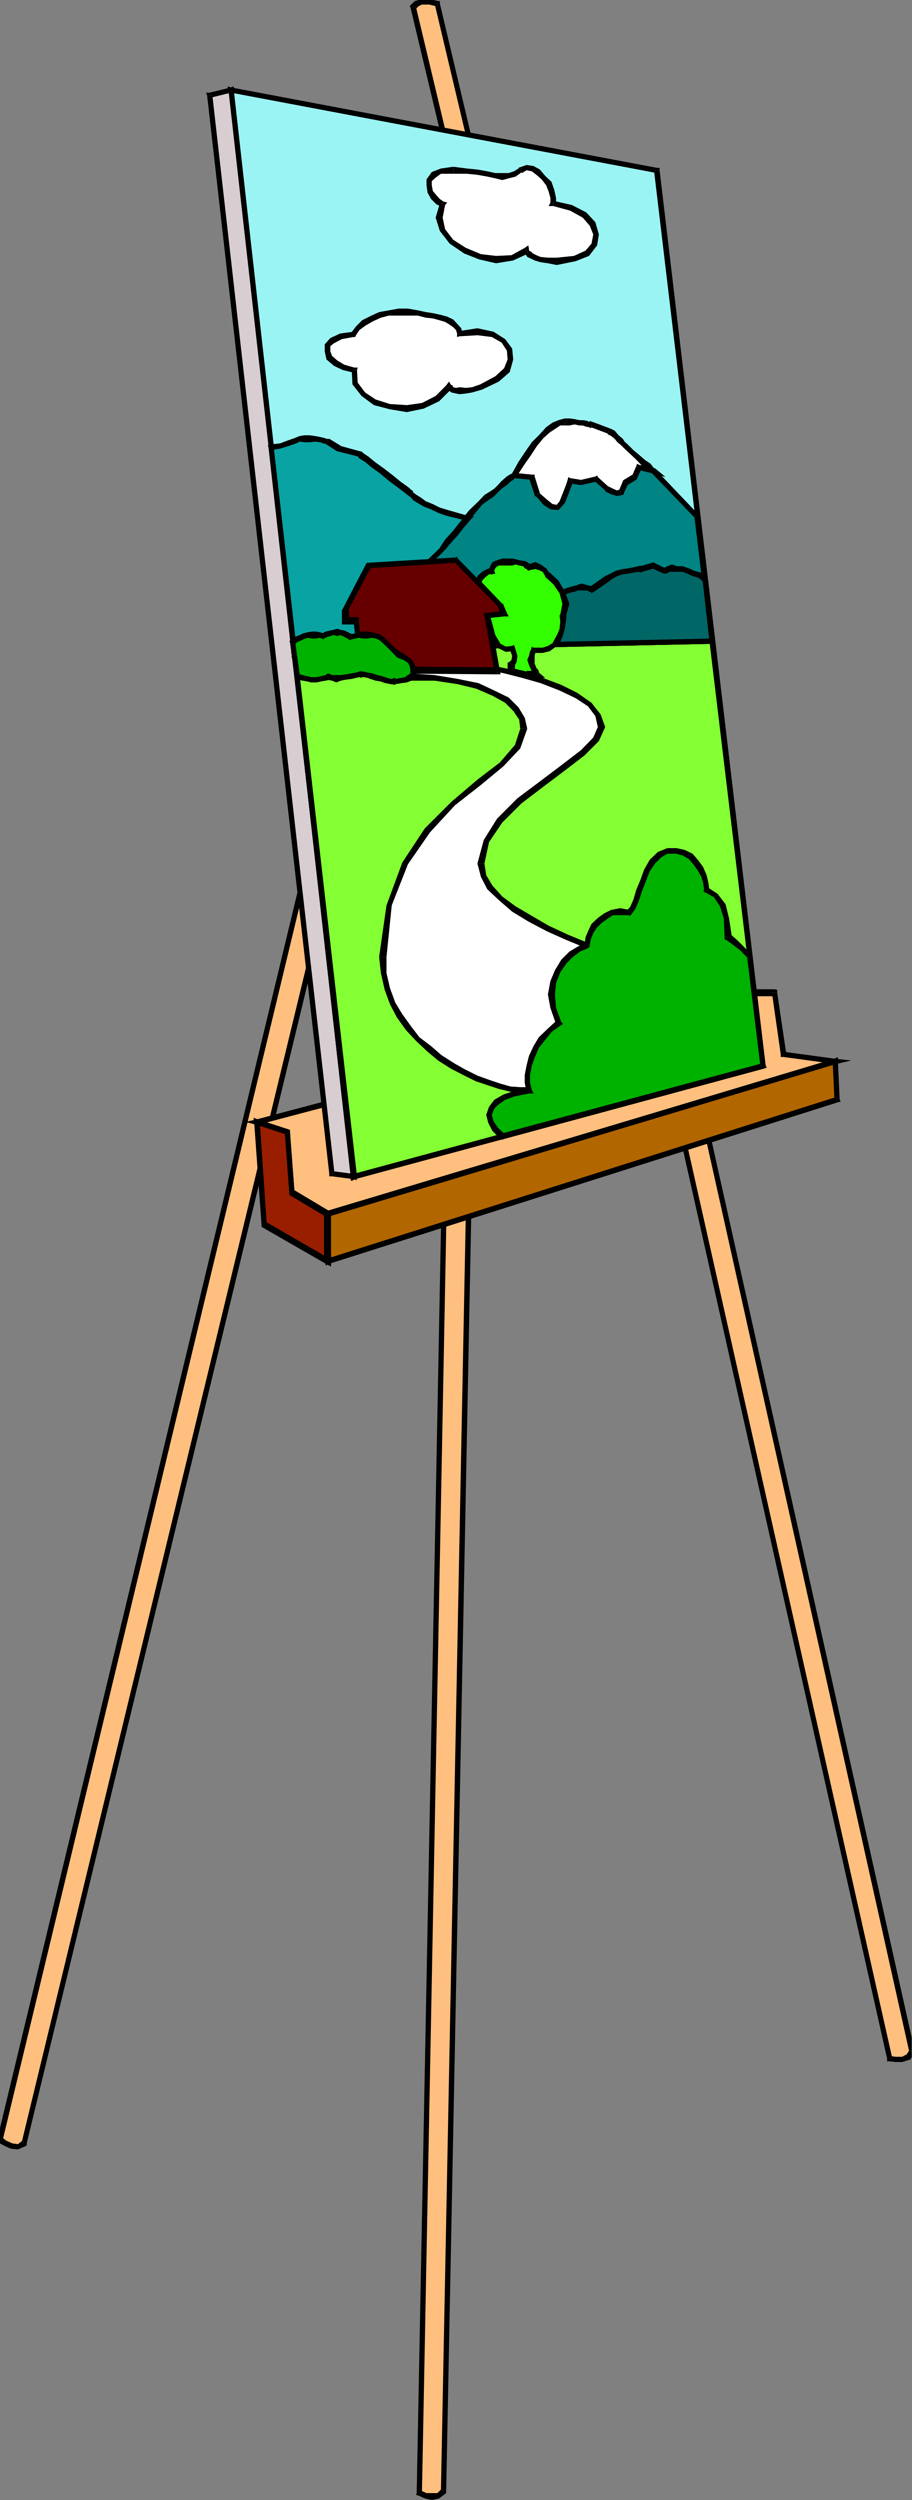 <?xml version="1.0" encoding="UTF-8" standalone="no"?>
<svg
   xmlns:ooo="http://xml.openoffice.org/svg/export"
   xmlns:dc="http://purl.org/dc/elements/1.1/"
   xmlns:cc="http://creativecommons.org/ns#"
   xmlns:rdf="http://www.w3.org/1999/02/22-rdf-syntax-ns#"
   xmlns:svg="http://www.w3.org/2000/svg"
   xmlns="http://www.w3.org/2000/svg"
   xmlns:sodipodi="http://sodipodi.sourceforge.net/DTD/sodipodi-0.dtd"
   xmlns:inkscape="http://www.inkscape.org/namespaces/inkscape"
   version="1.2"
   width="25.98mm"
   height="71.22mm"
   viewBox="0 0 2598 7122"
   preserveAspectRatio="xMidYMid"
   xml:space="preserve"
   id="svg443"
   sodipodi:docname="painteas.svg"
   style="fill-rule:evenodd;stroke-width:28.222;stroke-linejoin:round"
   inkscape:version="0.92.5 (2060ec1f9f, 2020-04-08)"><rect x="0" y="0" width="2598" height="7122" fill="#808080" stroke="none"/><sodipodi:namedview
   pagecolor="#ffffff"
   bordercolor="#666666"
   borderopacity="1"
   objecttolerance="10"
   gridtolerance="10"
   guidetolerance="10"
   inkscape:pageopacity="0"
   inkscape:pageshadow="2"
   inkscape:window-width="664"
   inkscape:window-height="487"
   id="namedview445"
   showgrid="false"
   inkscape:zoom="0.2102413"
   inkscape:cx="49.096064"
   inkscape:cy="134.58897"
   inkscape:window-x="0"
   inkscape:window-y="0"
   inkscape:window-maximized="0"
   inkscape:current-layer="svg443" />
 <defs
   class="ClipPathGroup"
   id="defs8">
  <clipPath
   id="presentation_clip_path"
   clipPathUnits="userSpaceOnUse">
   <rect
   x="0"
   y="0"
   width="21000"
   height="29700"
   id="rect2" />
  </clipPath>
  <clipPath
   id="presentation_clip_path_shrink"
   clipPathUnits="userSpaceOnUse">
   <rect
   x="21"
   y="29"
   width="20958"
   height="29641"
   id="rect5" />
  </clipPath>
 </defs>
 <defs
   class="TextShapeIndex"
   id="defs12">
  <g
   ooo:slide="id1"
   ooo:id-list="id3"
   id="g10" />
 </defs>
 <defs
   class="EmbeddedBulletChars"
   id="defs44">
  <g
   id="bullet-char-template-57356"
   transform="matrix(4.8828125e-4,0,0,-4.8828125e-4,0,0)">
   <path
   d="M 580,1141 1163,571 580,0 -4,571 Z"
   id="path14"
   inkscape:connector-curvature="0" />
  </g>
  <g
   id="bullet-char-template-57354"
   transform="matrix(4.8828125e-4,0,0,-4.8828125e-4,0,0)">
   <path
   d="M 8,1128 H 1137 V 0 H 8 Z"
   id="path17"
   inkscape:connector-curvature="0" />
  </g>
  <g
   id="bullet-char-template-10146"
   transform="matrix(4.8828125e-4,0,0,-4.8828125e-4,0,0)">
   <path
   d="M 174,0 602,739 174,1481 1456,739 Z M 1358,739 309,1346 659,739 Z"
   id="path20"
   inkscape:connector-curvature="0" />
  </g>
  <g
   id="bullet-char-template-10132"
   transform="matrix(4.8828125e-4,0,0,-4.8828125e-4,0,0)">
   <path
   d="M 2015,739 1276,0 H 717 l 543,543 H 174 v 393 h 1086 l -543,545 h 557 z"
   id="path23"
   inkscape:connector-curvature="0" />
  </g>
  <g
   id="bullet-char-template-10007"
   transform="matrix(4.8828125e-4,0,0,-4.8828125e-4,0,0)">
   <path
   d="m 0,-2 c -7,16 -16,29 -25,39 l 381,530 c -94,256 -141,385 -141,387 0,25 13,38 40,38 9,0 21,-2 34,-5 21,4 42,12 65,25 l 27,-13 111,-251 280,301 64,-25 24,25 c 21,-10 41,-24 62,-43 C 886,937 835,863 770,784 769,783 710,716 594,584 L 774,223 c 0,-27 -21,-55 -63,-84 l 16,-20 C 717,90 699,76 672,76 641,76 570,178 457,381 L 164,-76 c -22,-34 -53,-51 -92,-51 -42,0 -63,17 -64,51 -7,9 -10,24 -10,44 0,9 1,19 2,30 z"
   id="path26"
   inkscape:connector-curvature="0" />
  </g>
  <g
   id="bullet-char-template-10004"
   transform="matrix(4.8828125e-4,0,0,-4.8828125e-4,0,0)">
   <path
   d="M 285,-33 C 182,-33 111,30 74,156 52,228 41,333 41,471 c 0,78 14,145 41,201 34,71 87,106 158,106 53,0 88,-31 106,-94 l 23,-176 c 8,-64 28,-97 59,-98 l 735,706 c 11,11 33,17 66,17 42,0 63,-15 63,-46 V 965 c 0,-36 -10,-64 -30,-84 L 442,47 C 390,-6 338,-33 285,-33 Z"
   id="path29"
   inkscape:connector-curvature="0" />
  </g>
  <g
   id="bullet-char-template-9679"
   transform="matrix(4.8828125e-4,0,0,-4.8828125e-4,0,0)">
   <path
   d="M 813,0 C 632,0 489,54 383,161 276,268 223,411 223,592 c 0,181 53,324 160,431 106,107 249,161 430,161 179,0 323,-54 432,-161 108,-107 162,-251 162,-431 0,-180 -54,-324 -162,-431 C 1136,54 992,0 813,0 Z"
   id="path32"
   inkscape:connector-curvature="0" />
  </g>
  <g
   id="bullet-char-template-8226"
   transform="matrix(4.8828125e-4,0,0,-4.8828125e-4,0,0)">
   <path
   d="m 346,457 c -73,0 -137,26 -191,78 -54,51 -81,114 -81,188 0,73 27,136 81,188 54,52 118,78 191,78 73,0 134,-26 185,-79 51,-51 77,-114 77,-187 0,-75 -25,-137 -76,-188 -50,-52 -112,-78 -186,-78 z"
   id="path35"
   inkscape:connector-curvature="0" />
  </g>
  <g
   id="bullet-char-template-8211"
   transform="matrix(4.8828125e-4,0,0,-4.8828125e-4,0,0)">
   <path
   d="M -4,459 H 1135 V 606 H -4 Z"
   id="path38"
   inkscape:connector-curvature="0" />
  </g>
  <g
   id="bullet-char-template-61548"
   transform="matrix(4.8828125e-4,0,0,-4.8828125e-4,0,0)">
   <path
   d="m 173,740 c 0,163 58,303 173,419 116,115 255,173 419,173 163,0 302,-58 418,-173 116,-116 174,-256 174,-419 0,-163 -58,-303 -174,-418 C 1067,206 928,148 765,148 601,148 462,206 346,322 231,437 173,577 173,740 Z"
   id="path41"
   inkscape:connector-curvature="0" />
  </g>
 </defs>
 <g
   id="g49"
   transform="translate(-9201,-11289)">
  <g
   id="id2"
   class="Master_Slide">
   <g
   id="bg-id2"
   class="Background" />
   <g
   id="bo-id2"
   class="BackgroundObjects" />
  </g>
 </g>
 <g
   class="SlideGroup"
   id="g441"
   transform="translate(-9201,-11289)">
  <g
   id="g439">
   <g
   id="container-id1">
    <g
   id="id1"
   class="Slide"
   clip-path="url(#presentation_clip_path)">
     <g
   class="Page"
   id="g435">
      <g
   class="Graphic"
   id="g433">
       <g
   id="id3">
        <rect
   class="BoundingBox"
   x="9201"
   y="11289"
   width="2598"
   height="7122"
   id="rect51"
   style="fill:none;stroke:none" />
        <defs
   id="defs56">
         <clipPath
   id="clip_path_1"
   clipPathUnits="userSpaceOnUse">
          <path
   d="m 9201,11289 h 2597 v 7121 H 9201 Z"
   id="path53"
   inkscape:connector-curvature="0" />
         </clipPath>
        </defs>
        <g
   clip-path="url(#clip_path_1)"
   id="g430">
         <path
   d="m 11214,14539 -767,-3240 -23,-5 h -21 l -15,5 -10,10 768,3217 z"
   id="path58"
   inkscape:connector-curvature="0"
   style="fill:#ffbf7f;stroke:none" />
         <path
   d="m 10444,11307 -5,-8 768,3240 h 15 l -768,-3240 -5,-7 5,7 v -7 h -5 z"
   id="path60"
   inkscape:connector-curvature="0"
   style="fill:#000000;stroke:none" />
         <path
   d="m 10386,11309 v 5 l 7,-7 10,-5 h 21 l 20,5 5,-15 -25,-6 h -21 l -20,6 -13,12 v 5 -5 l -2,5 h 2 z"
   id="path62"
   inkscape:connector-curvature="0"
   style="fill:#000000;stroke:none" />
         <path
   d="m 11146,14518 7,8 -767,-3217 h -16 l 768,3217 8,8 -8,-8 v 8 h 8 z"
   id="path64"
   inkscape:connector-curvature="0"
   style="fill:#000000;stroke:none" />
         <path
   d="m 11207,14539 7,-8 -68,-13 v 16 l 68,12 8,-7 -8,7 13,5 -5,-12 z"
   id="path66"
   inkscape:connector-curvature="0"
   style="fill:#000000;stroke:none" />
         <path
   d="m 11735,17153 -589,-2627 66,-28 587,2635 -10,15 -18,8 h -18 z"
   id="path68"
   inkscape:connector-curvature="0"
   style="fill:#ffbf7f;stroke:none" />
         <path
   d="m 11143,14518 -5,8 590,2627 h 15 l -590,-2627 -5,8 -5,-16 -7,3 2,5 z"
   id="path70"
   inkscape:connector-curvature="0"
   style="fill:#000000;stroke:none" />
         <path
   d="m 11219,14498 -10,-8 -66,28 5,16 66,-28 -10,-8 h 15 l -2,-13 -8,5 z"
   id="path72"
   inkscape:connector-curvature="0"
   style="fill:#000000;stroke:none" />
         <path
   d="m 11807,17135 v -2 l -588,-2635 h -15 l 587,2635 v -3 l 16,5 2,-2 h -2 z"
   id="path74"
   inkscape:connector-curvature="0"
   style="fill:#000000;stroke:none" />
         <path
   d="m 11728,17153 7,8 18,2 h 18 l 23,-7 13,-21 -16,-5 -7,11 -13,7 h -18 l -18,-2 8,7 h -15 v 8 h 7 z"
   id="path76"
   inkscape:connector-curvature="0"
   style="fill:#000000;stroke:none" />
         <path
   d="m 10396,18391 122,-6355 71,-10 -125,6360 -15,12 -18,3 -17,-3 z"
   id="path78"
   inkscape:connector-curvature="0"
   style="fill:#ffbf7f;stroke:none" />
         <path
   d="m 10518,12028 -8,8 -122,6355 h 15 l 122,-6355 -7,8 v -16 h -8 v 8 z"
   id="path80"
   inkscape:connector-curvature="0"
   style="fill:#000000;stroke:none" />
         <path
   d="m 10597,12026 -8,-8 -71,10 v 16 l 71,-11 -8,-7 h 16 l 2,-10 -10,2 z"
   id="path82"
   inkscape:connector-curvature="0"
   style="fill:#000000;stroke:none" />
         <path
   d="m 10472,18391 v -5 l 125,-6360 h -16 l -124,6360 v -5 l 15,10 v -3 -2 z"
   id="path84"
   inkscape:connector-curvature="0"
   style="fill:#000000;stroke:none" />
         <path
   d="m 10388,18391 5,7 18,8 20,5 21,-5 20,-15 -15,-10 -10,10 h -16 -15 l -18,-8 5,8 h -15 l -2,5 7,2 z"
   id="path86"
   inkscape:connector-curvature="0"
   style="fill:#000000;stroke:none" />
         <path
   d="m 9201,17384 1312,-5450 48,127 -1291,5334 -18,10 -18,-3 -18,-7 z"
   id="path88"
   inkscape:connector-curvature="0"
   style="fill:#ffbf7f;stroke:none" />
         <path
   d="m 10520,11932 -15,2 -1312,5450 h 16 l 1311,-5450 -15,3 15,-5 -7,-31 -8,33 z"
   id="path90"
   inkscape:connector-curvature="0"
   style="fill:#000000;stroke:none" />
         <path
   d="m 10569,12061 v -2 l -49,-127 -15,5 48,127 v -3 h 16 2 l -2,-2 z"
   id="path92"
   inkscape:connector-curvature="0"
   style="fill:#000000;stroke:none" />
         <path
   d="m 9275,17402 2,-7 1292,-5334 h -16 l -1291,5334 3,-8 10,15 2,-2 v -5 z"
   id="path94"
   inkscape:connector-curvature="0"
   style="fill:#000000;stroke:none" />
         <path
   d="m 9193,17384 3,8 18,10 18,8 20,2 23,-10 -10,-15 -13,10 -15,-2 -18,-8 -13,-10 3,7 h -16 l -2,3 5,5 z"
   id="path96"
   inkscape:connector-curvature="0"
   style="fill:#000000;stroke:none" />
         <path
   d="m 11408,14117 25,175 147,21 -1446,434 -102,-61 -12,-173 -87,-28 1393,-368 z"
   id="path98"
   inkscape:connector-curvature="0"
   style="fill:#ffbf7f;stroke:none" />
         <path
   d="m 11433,14285 8,7 -26,-175 h -15 l 25,175 8,8 -8,-8 v 8 h 8 z"
   id="path100"
   inkscape:connector-curvature="0"
   style="fill:#000000;stroke:none" />
         <path
   d="m 11583,14320 -3,-15 -147,-20 v 15 l 147,20 -2,-15 5,15 43,-10 -46,-5 z"
   id="path102"
   inkscape:connector-curvature="0"
   style="fill:#000000;stroke:none" />
         <path
   d="m 10129,14755 h 7 l 1447,-435 -5,-15 -1447,434 h 8 l -10,16 5,2 2,-2 z"
   id="path104"
   inkscape:connector-curvature="0"
   style="fill:#000000;stroke:none" />
         <path
   d="m 10025,14686 2,8 102,61 10,-16 -102,-61 3,8 h -15 v 5 l 2,3 z"
   id="path106"
   inkscape:connector-curvature="0"
   style="fill:#000000;stroke:none" />
         <path
   d="m 10017,14521 -5,-8 13,173 h 15 l -13,-173 -5,-7 5,7 v -5 l -5,-2 z"
   id="path108"
   inkscape:connector-curvature="0"
   style="fill:#000000;stroke:none" />
         <path
   d="m 9931,14478 v 15 l 86,28 5,-15 -86,-28 v 15 l -5,-15 -31,7 31,8 z"
   id="path110"
   inkscape:connector-curvature="0"
   style="fill:#000000;stroke:none" />
         <path
   d="m 11326,14107 -2,2 -1393,369 5,15 1393,-368 -3,2 v -20 2 h -2 z"
   id="path112"
   inkscape:connector-curvature="0"
   style="fill:#000000;stroke:none" />
         <path
   d="m 11415,14117 -7,-10 h -82 v 20 h 82 l -8,-10 h 15 v -8 l -7,-2 z"
   id="path114"
   inkscape:connector-curvature="0"
   style="fill:#000000;stroke:none" />
         <path
   d="m 11585,14422 -1449,460 -2,-135 1446,-434 z"
   id="path116"
   inkscape:connector-curvature="0"
   style="fill:#b26600;stroke:none" />
         <path
   d="m 10129,14882 10,7 1449,-460 -5,-15 -1449,460 10,8 h -18 l 3,12 10,-5 z"
   id="path118"
   inkscape:connector-curvature="0"
   style="fill:#000000;stroke:none" />
         <path
   d="m 10131,14739 -5,8 3,135 h 15 l -2,-135 -6,8 -5,-16 -7,3 v 5 z"
   id="path120"
   inkscape:connector-curvature="0"
   style="fill:#000000;stroke:none" />
         <path
   d="m 11588,14313 -10,-8 -1447,434 5,16 1447,-435 -10,-7 h 15 v -13 l -10,5 z"
   id="path122"
   inkscape:connector-curvature="0"
   style="fill:#000000;stroke:none" />
         <path
   d="m 11588,14429 5,-7 -5,-109 h -15 l 5,109 5,-8 5,15 8,-2 -3,-5 z"
   id="path124"
   inkscape:connector-curvature="0"
   style="fill:#000000;stroke:none" />
         <path
   d="m 10134,14882 v -135 l -102,-61 -12,-173 -87,-28 20,293 z"
   id="path126"
   inkscape:connector-curvature="0"
   style="fill:#991e00;stroke:none" />
         <path
   d="m 10129,14755 -5,-8 v 135 h 20 v -135 l -5,-8 5,8 v -5 l -5,-3 z"
   id="path128"
   inkscape:connector-curvature="0"
   style="fill:#000000;stroke:none" />
         <path
   d="m 10025,14686 2,8 102,61 10,-16 -102,-61 3,8 h -15 v 5 l 2,3 z"
   id="path130"
   inkscape:connector-curvature="0"
   style="fill:#000000;stroke:none" />
         <path
   d="m 10017,14521 -5,-8 13,173 h 15 l -13,-173 -5,-7 5,7 v -5 l -5,-2 z"
   id="path132"
   inkscape:connector-curvature="0"
   style="fill:#000000;stroke:none" />
         <path
   d="m 9941,14485 -10,8 86,28 5,-15 -86,-28 -11,7 11,-7 -13,-5 2,12 z"
   id="path134"
   inkscape:connector-curvature="0"
   style="fill:#000000;stroke:none" />
         <path
   d="m 9959,14770 2,8 -20,-293 h -16 l 21,293 2,7 -2,-7 v 5 l 2,2 z"
   id="path136"
   inkscape:connector-curvature="0"
   style="fill:#000000;stroke:none" />
         <path
   d="m 10124,14882 15,-8 -180,-104 -11,15 181,104 15,-7 -15,7 15,8 v -15 z"
   id="path138"
   inkscape:connector-curvature="0"
   style="fill:#000000;stroke:none" />
         <path
   d="m 9798,11561 349,3072 61,7 -349,-3094 z"
   id="path140"
   inkscape:connector-curvature="0"
   style="fill:#d8ced1;stroke:none" />
         <path
   d="m 10147,14625 7,8 -348,-3072 h -15 l 348,3072 8,7 -8,-7 v 7 h 8 z"
   id="path142"
   inkscape:connector-curvature="0"
   style="fill:#000000;stroke:none" />
         <path
   d="m 10200,14640 8,-7 -61,-8 v 15 l 61,8 7,-8 -7,8 10,3 -3,-11 z"
   id="path144"
   inkscape:connector-curvature="0"
   style="fill:#000000;stroke:none" />
         <path
   d="m 9859,11553 -7,-7 348,3094 h 15 l -348,-3094 -8,-8 8,8 v -11 l -8,3 z"
   id="path146"
   inkscape:connector-curvature="0"
   style="fill:#000000;stroke:none" />
         <path
   d="m 9806,11561 -8,7 61,-15 v -15 l -61,15 -7,8 7,-8 h -10 l 3,8 z"
   id="path148"
   inkscape:connector-curvature="0"
   style="fill:#000000;stroke:none" />
         <path
   d="m 9859,11546 1213,228 302,2551 -1166,315 z"
   id="path150"
   inkscape:connector-curvature="0"
   style="fill:#9bf4f4;stroke:none" />
         <path
   d="m 11080,11774 -8,-7 -1213,-229 v 15 l 1213,229 -8,-8 h 16 v -7 h -8 z"
   id="path152"
   inkscape:connector-curvature="0"
   style="fill:#000000;stroke:none" />
         <path
   d="m 11377,14333 5,-8 -302,-2551 h -16 l 303,2551 5,-7 5,15 8,-3 -3,-5 z"
   id="path154"
   inkscape:connector-curvature="0"
   style="fill:#000000;stroke:none" />
         <path
   d="m 10200,14640 10,8 1167,-315 -5,-15 -1167,315 10,7 h -15 v 13 l 10,-5 z"
   id="path156"
   inkscape:connector-curvature="0"
   style="fill:#000000;stroke:none" />
         <path
   d="m 9859,11538 -7,8 348,3094 h 15 l -348,-3094 -8,7 v -15 l -10,-3 3,11 z"
   id="path158"
   inkscape:connector-curvature="0"
   style="fill:#000000;stroke:none" />
         <path
   d="m 11230,13116 -862,18 -328,20 170,1486 1164,-315 z"
   id="path160"
   inkscape:connector-curvature="0"
   style="fill:#84ff33;stroke:none" />
         <path
   d="m 10368,13141 v 0 l 862,-18 v -15 l -862,18 v 0 z"
   id="path162"
   inkscape:connector-curvature="0"
   style="fill:#000000;stroke:none" />
         <path
   d="m 10048,13154 -8,8 328,-21 v -15 l -328,20 -8,8 8,-8 h -10 l 2,8 z"
   id="path164"
   inkscape:connector-curvature="0"
   style="fill:#000000;stroke:none" />
         <path
   d="m 10208,14633 10,7 -170,-1486 h -16 l 171,1486 10,8 -10,-8 v 13 l 10,-5 z"
   id="path166"
   inkscape:connector-curvature="0"
   style="fill:#000000;stroke:none" />
         <path
   d="m 11367,14325 5,-7 -1164,315 5,15 1164,-315 5,-8 -5,8 8,-3 -3,-5 z"
   id="path168"
   inkscape:connector-curvature="0"
   style="fill:#000000;stroke:none" />
         <path
   d="m 11230,13123 -8,-7 145,1209 h 15 l -145,-1209 -7,-8 7,8 v -10 l -7,2 z"
   id="path170"
   inkscape:connector-curvature="0"
   style="fill:#000000;stroke:none" />
         <path
   d="m 10708,14396 -5,-22 v -23 l 5,-26 8,-25 13,-28 15,-23 23,-25 25,-21 -15,-43 -5,-38 5,-36 13,-30 18,-28 20,-20 23,-16 23,-10 -56,-23 -56,-25 -51,-28 -46,-28 -38,-30 -30,-31 -18,-33 -8,-35 15,-64 39,-58 55,-56 64,-49 61,-45 56,-44 38,-38 15,-35 -10,-33 -23,-31 -38,-25 -46,-23 -53,-20 -53,-16 -54,-12 -51,-10 h -221 v 28 l 74,2 66,10 56,13 46,20 38,21 25,25 18,28 5,28 -18,51 -45,51 -64,50 -74,61 -73,77 -64,94 -46,119 -17,147 2,46 10,46 16,40 20,36 25,36 26,30 33,28 30,25 36,23 33,18 35,18 36,13 31,10 30,7 28,3 z"
   id="path172"
   inkscape:connector-curvature="0"
   style="fill:#ffffff;stroke:none" />
         <path
   d="m 10785,14206 2,-10 -25,23 -26,25 -15,25 -13,28 -7,28 -5,26 v 23 l 5,25 15,-5 -5,-20 v -23 l 5,-26 8,-23 12,-28 16,-20 20,-25 25,-18 3,-10 -3,10 8,-5 -5,-5 z"
   id="path174"
   inkscape:connector-curvature="0"
   style="fill:#000000;stroke:none" />
         <path
   d="m 10871,13990 v -15 l -23,10 -25,15 -23,23 -18,30 -13,31 -7,38 7,38 16,46 15,-5 -15,-41 -3,-38 3,-33 12,-30 18,-26 18,-18 20,-15 23,-10 v -15 15 l 26,-8 -26,-7 z"
   id="path176"
   inkscape:connector-curvature="0"
   style="fill:#000000;stroke:none" />
         <path
   d="m 10561,13749 v 0 l 10,38 18,35 33,31 38,33 46,28 53,28 56,25 56,23 5,-15 -56,-23 -56,-26 -48,-28 -46,-27 -38,-28 -28,-31 -18,-30 -5,-33 v 0 z"
   id="path178"
   inkscape:connector-curvature="0"
   style="fill:#000000;stroke:none" />
         <path
   d="m 10904,13360 v 0 l -13,30 -35,36 -56,43 -61,46 -64,48 -58,58 -38,61 -18,67 h 20 l 13,-61 38,-56 54,-54 63,-48 61,-46 56,-43 41,-41 18,-40 v 0 z"
   id="path180"
   inkscape:connector-curvature="0"
   style="fill:#000000;stroke:none" />
         <path
   d="m 10586,13200 v -3 l 51,10 51,13 53,15 54,21 46,22 35,23 21,28 7,31 h 21 l -13,-36 -26,-33 -40,-28 -46,-23 -53,-20 -54,-15 -56,-13 -51,-10 v -3 z"
   id="path182"
   inkscape:connector-curvature="0"
   style="fill:#000000;stroke:none" />
         <path
   d="m 10375,13190 -10,10 h 221 v -21 h -221 l -10,11 10,-11 h -10 v 11 z"
   id="path184"
   inkscape:connector-curvature="0"
   style="fill:#000000;stroke:none" />
         <path
   d="m 10365,13207 10,11 v -28 h -20 v 28 l 10,10 -10,-10 v 10 h 10 z"
   id="path186"
   inkscape:connector-curvature="0"
   style="fill:#000000;stroke:none" />
         <path
   d="m 10703,13365 v 0 l -7,-31 -18,-30 -28,-28 -41,-20 -45,-21 -59,-12 -66,-11 -74,-5 v 21 h 74 l 66,10 53,13 46,20 36,20 23,23 17,25 3,26 v 0 z"
   id="path188"
   inkscape:connector-curvature="0"
   style="fill:#000000;stroke:none" />
         <path
   d="m 10302,14015 v 0 l 15,-147 46,-117 63,-91 71,-77 74,-58 64,-53 48,-51 20,-56 h -20 l -15,46 -43,50 -64,49 -74,63 -76,76 -64,97 -45,122 -21,147 v 0 z"
   id="path190"
   inkscape:connector-curvature="0"
   style="fill:#000000;stroke:none" />
         <path
   d="m 10701,14399 7,-13 h -25 l -28,-2 -28,-8 -30,-10 -36,-13 -36,-18 -30,-17 -36,-23 -30,-26 -33,-25 -23,-30 -26,-36 -20,-33 -15,-41 -10,-43 v -46 h -21 l 5,46 11,48 15,41 20,38 26,36 28,30 33,31 30,25 36,23 35,18 36,18 36,12 30,10 33,8 28,3 25,5 8,-13 -8,13 13,-3 -5,-10 z"
   id="path192"
   inkscape:connector-curvature="0"
   style="fill:#000000;stroke:none" />
         <path
   d="m 10462,11871 -13,-8 -13,-12 -10,-16 -2,-18 v -15 l 12,-15 21,-10 35,-3 39,3 30,2 28,5 23,6 20,2 18,-2 18,-6 15,-10 18,-7 18,2 15,10 15,16 15,17 8,21 5,20 v 15 l 51,13 38,20 23,26 10,30 -5,28 -20,26 -36,15 -51,7 -25,-2 -21,-3 -15,-5 -10,-5 -8,-5 -5,-5 -2,-2 v -3 l -41,20 -46,5 -45,-7 -44,-18 -38,-25 -25,-33 -10,-36 z"
   id="path194"
   inkscape:connector-curvature="0"
   style="fill:#ffffff;stroke:none" />
         <path
   d="m 10492,11764 v 0 l -35,5 -26,10 -15,21 v 17 l 3,21 10,18 15,15 15,7 5,-15 -10,-7 -10,-11 -10,-12 -3,-16 v -12 l 11,-10 15,-11 h 35 v 0 z"
   id="path196"
   inkscape:connector-curvature="0"
   style="fill:#000000;stroke:none" />
         <path
   d="m 10678,11767 v 2 l -13,8 -15,5 h -18 -20 l -23,-5 -28,-5 -30,-3 -39,-5 v 20 h 39 l 30,3 28,5 23,5 20,5 18,-5 20,-5 18,-13 v 3 z"
   id="path198"
   inkscape:connector-curvature="0"
   style="fill:#000000;stroke:none" />
         <path
   d="m 10777,11861 8,10 v -18 l -5,-23 -8,-23 -18,-17 -15,-18 -18,-10 -20,-3 -23,8 10,15 13,-8 15,3 13,10 15,13 13,17 7,18 5,18 v 13 l 8,10 -8,-10 -5,10 h 13 z"
   id="path200"
   inkscape:connector-curvature="0"
   style="fill:#000000;stroke:none" />
         <path
   d="m 10787,12044 v 0 l 54,-11 38,-15 23,-30 5,-31 -10,-35 -26,-28 -41,-21 -53,-12 v 15 l 48,13 36,20 20,23 10,25 -5,26 -17,20 -33,15 -49,5 v 0 z"
   id="path202"
   inkscape:connector-curvature="0"
   style="fill:#000000;stroke:none" />
         <path
   d="m 10706,12011 -13,-5 v 2 l 5,5 5,8 11,5 10,5 17,5 21,3 25,5 v -21 h -25 l -21,-2 -12,-5 -10,-5 -5,-5 -6,-3 v 0 -3 l -12,-5 12,5 -2,-12 -10,7 z"
   id="path204"
   inkscape:connector-curvature="0"
   style="fill:#000000;stroke:none" />
         <path
   d="m 10459,11878 -5,-10 -12,41 12,38 28,36 41,28 43,17 48,11 49,-8 43,-20 -10,-16 -38,21 -44,2 -43,-5 -43,-18 -36,-23 -23,-30 -7,-33 7,-36 -5,-10 5,10 6,-7 -11,-3 z"
   id="path206"
   inkscape:connector-curvature="0"
   style="fill:#000000;stroke:none" />
         <path
   d="m 10210,12343 3,39 23,30 33,23 43,13 48,5 46,-8 41,-20 33,-33 v 0 l 5,2 5,5 10,3 h 10 18 l 18,-3 25,-7 46,-23 28,-26 10,-30 -2,-28 -18,-25 -31,-18 -43,-8 -51,5 -2,-12 -11,-11 -10,-10 -15,-7 -18,-5 -20,-6 -20,-2 -23,-5 -28,-3 h -26 l -28,3 -25,5 -23,10 -23,13 -18,15 -12,18 -36,5 -25,13 -13,12 v 18 l 5,18 18,15 23,13 z"
   id="path208"
   inkscape:connector-curvature="0"
   style="fill:#ffffff;stroke:none" />
         <path
   d="m 10487,12387 h -15 l -30,30 -39,20 -43,6 -48,-3 -41,-13 -30,-20 -21,-28 -2,-36 h -15 l 2,41 26,33 35,26 46,12 48,8 48,-10 44,-21 35,-35 h -15 l 15,-10 -7,-11 -8,11 z"
   id="path210"
   inkscape:connector-curvature="0"
   style="fill:#000000;stroke:none" />
         <path
   d="m 10569,12384 v 0 l -23,8 -18,2 -18,-2 -10,2 -8,-2 -2,-5 -8,-3 5,3 -15,10 5,2 3,3 7,5 13,3 10,2 18,-2 18,-3 28,-8 v 0 z"
   id="path212"
   inkscape:connector-curvature="0"
   style="fill:#000000;stroke:none" />
         <path
   d="m 10503,12239 7,8 51,-3 41,5 28,16 15,23 2,25 -10,25 -25,23 -43,23 5,15 48,-23 31,-27 10,-36 -3,-31 -20,-27 -33,-21 -46,-10 -51,8 8,7 h -15 v 10 l 7,-2 z"
   id="path214"
   inkscape:connector-curvature="0"
   style="fill:#000000;stroke:none" />
         <path
   d="m 10391,12188 v 0 l 23,6 20,2 18,5 17,5 13,8 10,7 8,8 3,10 h 15 l -3,-15 -12,-13 -11,-12 -17,-8 -18,-5 -23,-5 -20,-3 -23,-5 v 0 z"
   id="path216"
   inkscape:connector-curvature="0"
   style="fill:#000000;stroke:none" />
         <path
   d="m 10208,12249 7,-5 10,-15 18,-13 21,-12 22,-10 23,-6 h 28 26 28 v -15 l -28,-5 h -26 l -28,5 -28,5 -22,10 -26,13 -18,18 -15,20 8,-5 v 15 h 5 l 2,-5 z"
   id="path218"
   inkscape:connector-curvature="0"
   style="fill:#000000;stroke:none" />
         <path
   d="m 10218,12343 -8,-7 -28,-8 -20,-12 -15,-13 -5,-13 v -15 l 10,-8 23,-12 33,-6 v -15 l -38,5 -28,13 -16,18 v 20 l 5,23 21,18 25,12 33,8 -7,-8 h 15 l 2,-7 h -10 z"
   id="path220"
   inkscape:connector-curvature="0"
   style="fill:#000000;stroke:none" />
         <path
   d="m 10373,12935 30,-25 31,-30 30,-33 28,-36 28,-33 26,-31 23,-25 17,-15 16,-10 12,-11 11,-10 10,-10 7,-5 8,-8 8,-5 7,-5 21,-33 20,-30 18,-26 20,-23 18,-17 18,-13 15,-8 15,-2 h 13 15 l 13,2 h 10 l 10,3 8,2 h 5 2 l 49,18 2,3 10,5 11,10 10,10 7,8 11,10 15,15 18,15 15,16 15,10 10,10 3,3 124,129 44,356 -862,18 z"
   id="path222"
   inkscape:connector-curvature="0"
   style="fill:#008484;stroke:none" />
         <path
   d="m 10581,12699 v 0 l -17,18 -26,25 -25,31 -28,33 -28,35 -28,33 -31,31 -30,23 10,15 30,-28 31,-30 33,-33 28,-36 28,-33 25,-30 21,-26 18,-13 v 0 z"
   id="path224"
   inkscape:connector-curvature="0"
   style="fill:#000000;stroke:none" />
         <path
   d="m 10658,12641 5,-5 -10,5 -8,5 -8,7 -7,6 -11,12 -10,10 -12,8 -16,10 11,15 15,-10 12,-12 11,-11 10,-7 7,-5 8,-8 8,-5 5,-5 5,-5 -5,5 2,-3 3,-2 z"
   id="path226"
   inkscape:connector-curvature="0"
   style="fill:#000000;stroke:none" />
         <path
   d="m 10810,12481 v 0 l -18,5 -17,7 -18,13 -18,20 -23,23 -18,26 -20,30 -20,36 15,5 20,-31 21,-30 17,-26 18,-22 18,-16 18,-12 12,-8 h 13 v 0 z"
   id="path228"
   inkscape:connector-curvature="0"
   style="fill:#000000;stroke:none" />
         <path
   d="m 10889,12491 h -3 l -2,-3 -5,3 -5,-3 -13,-2 h -10 l -13,-3 -15,-2 h -13 v 20 h 13 l 15,-3 13,3 h 10 l 8,3 10,2 5,3 2,-3 h -2 z"
   id="path230"
   inkscape:connector-curvature="0"
   style="fill:#000000;stroke:none" />
         <path
   d="m 10937,12509 v 0 l -48,-18 -5,15 48,18 v 0 z"
   id="path232"
   inkscape:connector-curvature="0"
   style="fill:#000000;stroke:none" />
         <path
   d="m 10975,12539 v 0 l -12,-10 -11,-13 -10,-5 -5,-2 -5,15 v 2 l 10,5 10,8 8,10 v 0 z"
   id="path234"
   inkscape:connector-curvature="0"
   style="fill:#000000;stroke:none" />
         <path
   d="m 11067,12625 v -2 h -3 l -10,-13 -15,-10 -15,-13 -18,-15 -15,-15 -11,-10 -5,-8 -15,10 10,8 10,10 16,15 17,16 16,17 15,10 10,8 3,5 v -2 z"
   id="path236"
   inkscape:connector-curvature="0"
   style="fill:#000000;stroke:none" />
         <path
   d="m 11194,12760 -3,-5 -124,-130 -10,11 124,129 -2,-5 h 15 v -2 l -3,-3 z"
   id="path238"
   inkscape:connector-curvature="0"
   style="fill:#000000;stroke:none" />
         <path
   d="m 11230,13123 7,-7 -43,-356 h -15 l 43,356 8,-8 v 15 h 10 l -3,-7 z"
   id="path240"
   inkscape:connector-curvature="0"
   style="fill:#000000;stroke:none" />
         <path
   d="m 10360,13134 8,7 862,-18 v -15 l -862,18 7,8 h -17 v 10 l 10,-3 z"
   id="path242"
   inkscape:connector-curvature="0"
   style="fill:#000000;stroke:none" />
         <path
   d="m 10368,12928 -3,7 -5,199 h 15 l 6,-199 -3,8 -10,-15 -3,2 -2,5 z"
   id="path244"
   inkscape:connector-curvature="0"
   style="fill:#000000;stroke:none" />
         <path
   d="m 10368,13134 862,-18 -21,-178 -15,-10 -18,-5 -15,-8 -15,-5 h -16 l -15,-2 -10,2 -10,5 -33,-15 -33,10 h -3 -7 l -13,3 -15,2 -16,3 -17,5 -16,7 -12,8 -44,31 -5,-3 -7,-3 -16,-2 -12,2 -8,3 -10,3 -15,5 -13,5 -15,5 -16,5 -12,5 h -10 -13 l -18,-5 -23,-3 -23,-5 -25,-2 -20,-3 h -18 l -13,3 -13,5 -15,10 -23,10 -23,13 -23,12 -17,8 -13,8 -5,2 z"
   id="path246"
   inkscape:connector-curvature="0"
   style="fill:#006666;stroke:none" />
         <path
   d="m 11222,13116 8,-8 -862,18 v 15 l 862,-18 7,-7 -7,7 h 10 l -3,-7 z"
   id="path248"
   inkscape:connector-curvature="0"
   style="fill:#000000;stroke:none" />
         <path
   d="m 11204,12946 -2,-8 20,178 h 15 l -20,-178 -3,-8 3,8 v -5 l -3,-3 z"
   id="path250"
   inkscape:connector-curvature="0"
   style="fill:#000000;stroke:none" />
         <path
   d="m 11092,12923 h 8 l 8,-5 h 7 15 16 l 12,5 16,7 17,5 13,11 10,-16 -17,-10 -18,-5 -16,-7 -17,-6 h -16 l -15,-5 -13,5 -12,6 h 7 z"
   id="path252"
   inkscape:connector-curvature="0"
   style="fill:#000000;stroke:none" />
         <path
   d="m 11064,12908 h -5 l 33,15 5,-15 -33,-16 h -5 5 l -2,-2 -3,2 z"
   id="path254"
   inkscape:connector-curvature="0"
   style="fill:#000000;stroke:none" />
         <path
   d="m 11029,12918 h 2 l 33,-10 -5,-16 -33,10 h 3 v 18 -2 h 2 z"
   id="path256"
   inkscape:connector-curvature="0"
   style="fill:#000000;stroke:none" />
         <path
   d="m 10935,12946 v 0 l 10,-8 15,-8 15,-5 16,-2 15,-3 13,-2 7,2 3,-2 v -16 l -3,-2 -7,2 -13,3 -15,3 -16,2 -20,5 -15,8 -15,7 v 0 z"
   id="path258"
   inkscape:connector-curvature="0"
   style="fill:#000000;stroke:none" />
         <path
   d="m 10884,12976 h 7 l 44,-30 -10,-16 -44,31 h 8 l -5,15 2,3 5,-3 z"
   id="path260"
   inkscape:connector-curvature="0"
   style="fill:#000000;stroke:none" />
         <path
   d="m 10846,12971 h 2 10 16 l 5,3 5,2 5,-15 -5,-3 -10,-2 -16,-5 -15,5 h 3 z"
   id="path262"
   inkscape:connector-curvature="0"
   style="fill:#000000;stroke:none" />
         <path
   d="m 10747,13004 v 0 l 10,-2 15,-6 15,-5 16,-5 12,-5 15,-5 11,-2 5,-3 v -15 l -10,2 -11,3 -15,5 -13,5 -15,5 -15,5 -10,5 -10,-2 v 0 z"
   id="path264"
   inkscape:connector-curvature="0"
   style="fill:#000000;stroke:none" />
         <path
   d="m 10597,12986 v 0 l 10,-2 h 18 l 20,2 25,3 23,5 23,2 18,6 13,2 v -20 l -13,2 -18,-5 -23,-2 -23,-5 -25,-3 -20,-2 h -18 l -15,2 v 0 z"
   id="path266"
   inkscape:connector-curvature="0"
   style="fill:#000000;stroke:none" />
         <path
   d="m 10467,13052 -3,3 5,-3 13,-7 18,-8 23,-13 23,-12 23,-10 15,-11 13,-5 -5,-15 -13,5 -15,10 -23,10 -23,13 -23,13 -18,7 -13,8 -5,3 -2,2 2,-2 h -2 v 2 z"
   id="path268"
   inkscape:connector-curvature="0"
   style="fill:#000000;stroke:none" />
         <path
   d="m 10368,13134 5,5 94,-87 -10,-10 -94,87 z"
   id="path270"
   inkscape:connector-curvature="0"
   style="fill:#000000;stroke:none" />
         <path
   d="m 10368,13134 5,-199 20,-15 21,-20 20,-20 23,-23 20,-26 20,-23 18,-22 18,-21 -30,-7 -28,-8 -23,-8 -21,-10 -20,-7 -15,-11 -13,-7 -10,-10 -15,-13 -21,-15 -23,-18 -25,-20 -25,-18 -18,-15 -15,-11 -6,-5 -58,-15 -33,-20 h -3 l -7,-3 -10,-2 -16,-3 h -15 -15 -13 l -13,5 -20,8 -23,7 -18,3 -7,3 66,589 z"
   id="path272"
   inkscape:connector-curvature="0"
   style="fill:#0aa3a3;stroke:none" />
         <path
   d="m 10368,12928 -3,7 -5,199 h 15 l 6,-199 -3,8 -10,-15 -3,2 -2,5 z"
   id="path274"
   inkscape:connector-curvature="0"
   style="fill:#000000;stroke:none" />
         <path
   d="m 10533,12773 -8,-13 -17,20 -18,23 -21,23 -17,26 -23,22 -21,21 -20,18 -20,15 10,15 20,-15 21,-23 20,-20 23,-23 23,-26 20,-22 18,-23 18,-21 -8,-12 8,12 10,-10 -18,-2 z"
   id="path276"
   inkscape:connector-curvature="0"
   style="fill:#000000;stroke:none" />
         <path
   d="m 10368,12704 v -2 l 10,12 13,8 17,10 21,8 20,10 23,8 28,7 33,8 v -15 l -28,-8 -28,-8 -23,-7 -20,-10 -20,-8 -13,-10 -13,-8 -10,-7 v -3 z"
   id="path278"
   inkscape:connector-curvature="0"
   style="fill:#000000;stroke:none" />
         <path
   d="m 10223,12590 h -3 l 5,5 16,10 18,15 25,18 25,21 23,17 21,16 15,12 10,-15 -15,-13 -21,-15 -22,-18 -26,-20 -25,-18 -18,-15 -15,-10 -5,-5 h -3 3 -3 v 0 z"
   id="path280"
   inkscape:connector-curvature="0"
   style="fill:#000000;stroke:none" />
         <path
   d="m 10162,12575 h 2 l 59,15 5,-15 -58,-16 h 2 l -10,16 h 2 v 0 z"
   id="path282"
   inkscape:connector-curvature="0"
   style="fill:#000000;stroke:none" />
         <path
   d="m 10131,12554 h -2 l 33,21 10,-16 -33,-20 h -3 3 -3 v 0 z"
   id="path284"
   inkscape:connector-curvature="0"
   style="fill:#000000;stroke:none" />
         <path
   d="m 10045,12552 v 0 l 10,-5 13,2 h 15 l 15,-2 16,2 7,3 10,2 v 0 l 5,-15 h -5 l -5,-2 -12,-3 -16,-3 -15,-2 h -15 l -13,2 -15,6 v 0 z"
   id="path286"
   inkscape:connector-curvature="0"
   style="fill:#000000;stroke:none" />
         <path
   d="m 9981,12565 -7,7 7,-2 18,-3 26,-8 20,-7 -5,-15 -20,7 -21,8 -18,2 -7,3 -8,8 8,-8 h -10 l 2,8 z"
   id="path288"
   inkscape:connector-curvature="0"
   style="fill:#000000;stroke:none" />
         <path
   d="m 10040,13146 8,8 -67,-589 h -15 l 66,589 8,8 -8,-8 v 10 l 8,-2 z"
   id="path290"
   inkscape:connector-curvature="0"
   style="fill:#000000;stroke:none" />
         <path
   d="m 10360,13134 8,-8 -328,20 v 16 l 328,-21 7,-7 -7,7 h 7 l 3,-7 z"
   id="path292"
   inkscape:connector-curvature="0"
   style="fill:#000000;stroke:none" />
         <path
   d="m 10665,12643 21,-33 20,-30 18,-26 20,-23 18,-17 18,-13 15,-8 15,-2 h 13 15 l 13,2 h 10 l 10,3 8,2 h 5 2 l 49,18 2,3 10,5 11,10 10,10 7,8 11,10 15,15 18,15 15,16 15,10 10,10 3,3 -41,-11 -13,28 -25,16 -13,28 -12,2 -13,-5 -10,-5 -5,-3 -31,-28 -43,11 -31,-5 -2,10 -10,25 -10,25 -13,16 -18,-3 -18,-13 -15,-15 -8,-7 -15,-49 z"
   id="path294"
   inkscape:connector-curvature="0"
   style="fill:#ffffff;stroke:none" />
         <path
   d="m 10810,12481 v 0 l -18,5 -17,7 -18,13 -18,20 -23,23 -18,26 -20,30 -20,36 15,5 20,-31 21,-30 17,-26 18,-22 18,-16 18,-12 12,-8 h 13 v 0 z"
   id="path296"
   inkscape:connector-curvature="0"
   style="fill:#000000;stroke:none" />
         <path
   d="m 10889,12491 h -3 l -2,-3 -5,3 -5,-3 -13,-2 h -10 l -13,-3 -15,-2 h -13 v 20 h 13 l 15,-3 13,3 h 10 l 8,3 10,2 5,3 2,-3 h -2 z"
   id="path298"
   inkscape:connector-curvature="0"
   style="fill:#000000;stroke:none" />
         <path
   d="m 10937,12509 v 0 l -48,-18 -5,15 48,18 v 0 z"
   id="path300"
   inkscape:connector-curvature="0"
   style="fill:#000000;stroke:none" />
         <path
   d="m 10975,12539 v 0 l -12,-10 -11,-13 -10,-5 -5,-2 -5,15 v 2 l 10,5 10,8 8,10 v 0 z"
   id="path302"
   inkscape:connector-curvature="0"
   style="fill:#000000;stroke:none" />
         <path
   d="m 11062,12638 5,-15 h -3 l -10,-13 -15,-10 -15,-13 -18,-15 -15,-15 -11,-10 -5,-8 -15,10 10,8 10,10 16,15 17,16 16,17 15,10 10,8 3,5 5,-15 v 15 l 35,10 -30,-25 z"
   id="path304"
   inkscape:connector-curvature="0"
   style="fill:#000000;stroke:none" />
         <path
   d="m 11029,12623 -8,5 41,10 v -15 l -41,-10 -8,5 8,-5 -5,-3 -3,8 z"
   id="path306"
   inkscape:connector-curvature="0"
   style="fill:#000000;stroke:none" />
         <path
   d="m 11013,12656 3,-5 13,-28 -16,-5 -12,28 2,-5 10,15 3,-3 v -2 z"
   id="path308"
   inkscape:connector-curvature="0"
   style="fill:#000000;stroke:none" />
         <path
   d="m 10991,12666 -3,5 25,-15 -10,-15 -25,15 -3,5 3,-5 -3,3 v 2 z"
   id="path310"
   inkscape:connector-curvature="0"
   style="fill:#000000;stroke:none" />
         <path
   d="m 10975,12699 3,-5 13,-28 -16,-5 -12,28 2,-5 10,15 3,-2 v -3 z"
   id="path312"
   inkscape:connector-curvature="0"
   style="fill:#000000;stroke:none" />
         <path
   d="m 10925,12686 v 3 l 7,3 10,5 16,5 17,-3 -10,-15 -7,2 -11,-5 -10,-5 -2,-2 v 2 z"
   id="path314"
   inkscape:connector-curvature="0"
   style="fill:#000000;stroke:none" />
         <path
   d="m 10899,12661 -5,-2 31,27 10,-10 -31,-28 -5,-2 5,2 -2,-5 -3,3 z"
   id="path316"
   inkscape:connector-curvature="0"
   style="fill:#000000;stroke:none" />
         <path
   d="m 10856,12671 v 0 l 43,-10 v -15 l -43,10 v 0 15 3 z"
   id="path318"
   inkscape:connector-curvature="0"
   style="fill:#000000;stroke:none" />
         <path
   d="m 10833,12661 -8,5 31,5 v -15 l -31,-5 -7,5 7,-5 -5,-3 -2,8 z"
   id="path320"
   inkscape:connector-curvature="0"
   style="fill:#000000;stroke:none" />
         <path
   d="m 10792,12742 v 0 l 18,-20 10,-25 10,-26 3,-10 -15,-5 -3,10 -10,26 -10,25 -8,10 v 0 z"
   id="path322"
   inkscape:connector-curvature="0"
   style="fill:#000000;stroke:none" />
         <path
   d="m 10724,12699 2,3 8,7 15,18 20,13 23,2 -5,-15 -12,-2 -16,-13 -15,-13 -8,-7 3,2 -15,5 v 3 h 2 z"
   id="path324"
   inkscape:connector-curvature="0"
   style="fill:#000000;stroke:none" />
         <path
   d="m 10716,12656 -8,-5 16,48 15,-5 -15,-48 -8,-5 8,5 v -5 h -8 z"
   id="path326"
   inkscape:connector-curvature="0"
   style="fill:#000000;stroke:none" />
         <path
   d="m 10658,12641 7,10 51,5 v -15 l -51,-5 8,10 -15,-5 -8,10 h 15 z"
   id="path328"
   inkscape:connector-curvature="0"
   style="fill:#000000;stroke:none" />
         <path
   d="m 10231,13197 -16,-140 h -30 v -30 l 66,-127 249,-15 127,129 10,23 -48,5 28,158 z"
   id="path330"
   inkscape:connector-curvature="0"
   style="fill:#660000;stroke:none" />
         <path
   d="m 10215,13068 -7,-11 15,140 h 15 l -15,-140 -8,-10 8,10 v -10 h -8 z"
   id="path332"
   inkscape:connector-curvature="0"
   style="fill:#000000;stroke:none" />
         <path
   d="m 10175,13057 10,11 h 30 v -21 h -30 l 10,10 h -20 v 11 h 10 z"
   id="path334"
   inkscape:connector-curvature="0"
   style="fill:#000000;stroke:none" />
         <path
   d="m 10177,13024 -2,3 v 30 h 20 v -30 l -3,2 -15,-5 -2,3 v 0 z"
   id="path336"
   inkscape:connector-curvature="0"
   style="fill:#000000;stroke:none" />
         <path
   d="m 10251,12892 -8,5 -66,127 15,5 67,-127 -8,6 v -16 h -5 l -3,5 z"
   id="path338"
   inkscape:connector-curvature="0"
   style="fill:#000000;stroke:none" />
         <path
   d="m 10505,12880 -5,-3 -249,15 v 16 l 249,-16 -5,-2 10,-10 -2,-6 -3,3 z"
   id="path340"
   inkscape:connector-curvature="0"
   style="fill:#000000;stroke:none" />
         <path
   d="m 10635,13012 -3,-3 -127,-129 -10,10 127,129 -3,-2 16,-5 v -3 h -3 z"
   id="path342"
   inkscape:connector-curvature="0"
   style="fill:#000000;stroke:none" />
         <path
   d="m 10637,13045 8,-10 -10,-23 -16,5 11,23 7,-11 v 16 h 13 l -5,-10 z"
   id="path344"
   inkscape:connector-curvature="0"
   style="fill:#000000;stroke:none" />
         <path
   d="m 10597,13042 -8,8 48,-5 v -16 l -48,6 -8,7 8,-7 h -10 l 2,7 z"
   id="path346"
   inkscape:connector-curvature="0"
   style="fill:#000000;stroke:none" />
         <path
   d="m 10617,13210 8,-10 -28,-158 h -16 l 28,158 8,-10 v 20 h 10 l -2,-10 z"
   id="path348"
   inkscape:connector-curvature="0"
   style="fill:#000000;stroke:none" />
         <path
   d="m 10223,13197 8,10 386,3 v -20 l -386,-3 7,10 h -15 v 8 l 8,2 z"
   id="path350"
   inkscape:connector-curvature="0"
   style="fill:#000000;stroke:none" />
         <path
   d="m 10589,13042 48,-5 -10,-23 -63,-66 5,-13 10,-10 13,-7 10,-3 2,-10 5,-8 10,-5 13,-2 h 8 7 13 10 l 10,2 13,3 8,5 7,5 18,-5 13,5 13,8 10,15 23,20 18,28 10,33 -8,33 v 18 l -2,20 -6,16 -7,17 -10,13 -16,10 -17,5 h -26 l -2,5 -3,11 -2,12 2,13 5,13 5,7 3,5 2,3 h -30 l -43,-10 v -18 l 2,-3 5,-7 3,-15 -8,-21 -18,3 -20,-10 -18,-28 z"
   id="path352"
   inkscape:connector-curvature="0"
   style="fill:#33ff00;stroke:none" />
         <path
   d="m 10630,13040 7,-11 -48,6 v 15 l 48,-5 8,-10 -8,10 h 13 l -5,-10 z"
   id="path354"
   inkscape:connector-curvature="0"
   style="fill:#000000;stroke:none" />
         <path
   d="m 10622,13019 -3,-2 11,23 15,-5 -10,-23 -3,-3 3,3 v -3 h -3 z"
   id="path356"
   inkscape:connector-curvature="0"
   style="fill:#000000;stroke:none" />
         <path
   d="m 10556,12946 2,7 64,66 10,-10 -63,-66 2,8 -15,-5 -3,5 5,2 z"
   id="path358"
   inkscape:connector-curvature="0"
   style="fill:#000000;stroke:none" />
         <path
   d="m 10594,12915 8,-10 -13,5 -15,8 -13,12 -5,16 15,5 5,-10 8,-8 10,-8 h 8 l 7,-10 -7,10 10,-2 -3,-8 z"
   id="path360"
   inkscape:connector-curvature="0"
   style="fill:#000000;stroke:none" />
         <path
   d="m 10632,12880 v 0 l -15,5 -13,5 -7,12 -3,13 h 15 l 3,-7 2,-3 8,-5 h 10 v 0 z"
   id="path362"
   inkscape:connector-curvature="0"
   style="fill:#000000;stroke:none" />
         <path
   d="m 10706,12897 10,3 -10,-8 -10,-5 -16,-2 -10,-3 -10,-2 h -13 -7 -8 v 20 h 8 7 13 l 10,-3 10,3 11,2 5,6 5,2 10,3 -10,-3 5,5 5,-2 z"
   id="path364"
   inkscape:connector-curvature="0"
   style="fill:#000000;stroke:none" />
         <path
   d="m 10767,12920 2,5 -12,-17 -16,-11 -15,-7 -20,7 5,16 15,-3 10,3 11,5 7,12 3,5 -3,-5 v 3 l 3,2 z"
   id="path366"
   inkscape:connector-curvature="0"
   style="fill:#000000;stroke:none" />
         <path
   d="m 10815,13042 -2,3 10,-36 -13,-35 -18,-31 -25,-23 -10,15 20,18 18,26 8,30 -6,31 -2,2 2,-2 v 0 l -2,2 z"
   id="path368"
   inkscape:connector-curvature="0"
   style="fill:#000000;stroke:none" />
         <path
   d="m 10729,13144 -8,5 h 26 l 20,-5 18,-13 12,-13 8,-20 5,-18 3,-20 2,-18 h -20 l 2,18 -2,20 -5,13 -8,15 -7,13 -13,8 -15,5 h -26 l -7,5 7,-5 -5,-3 -2,8 z"
   id="path370"
   inkscape:connector-curvature="0"
   style="fill:#000000;stroke:none" />
         <path
   d="m 10724,13179 v 0 -10 -12 l 2,-8 3,-5 -15,-5 -3,5 -3,13 -5,12 5,15 v 0 z"
   id="path372"
   inkscape:connector-curvature="0"
   style="fill:#000000;stroke:none" />
         <path
   d="m 10731,13220 5,-15 v -3 l -2,-5 -5,-5 -5,-13 -16,5 6,13 5,10 2,5 5,3 5,-15 v 20 h 23 l -18,-15 z"
   id="path374"
   inkscape:connector-curvature="0"
   style="fill:#000000;stroke:none" />
         <path
   d="m 10701,13218 v 2 h 30 v -20 h -30 v 2 16 2 0 z"
   id="path376"
   inkscape:connector-curvature="0"
   style="fill:#000000;stroke:none" />
         <path
   d="m 10647,13200 11,7 43,11 v -16 l -43,-10 10,8 h -21 l 3,7 h 8 z"
   id="path378"
   inkscape:connector-curvature="0"
   style="fill:#000000;stroke:none" />
         <path
   d="m 10653,13174 -6,8 v 18 h 21 v -18 l -5,8 -10,-16 -6,3 v 5 z"
   id="path380"
   inkscape:connector-curvature="0"
   style="fill:#000000;stroke:none" />
         <path
   d="m 10660,13144 -7,-5 7,18 -2,12 -5,5 v 0 l 10,16 5,-6 5,-10 2,-17 -7,-23 -8,-5 8,5 -3,-8 -5,3 z"
   id="path382"
   inkscape:connector-curvature="0"
   style="fill:#000000;stroke:none" />
         <path
   d="m 10589,13035 -8,7 16,61 20,31 25,12 18,-2 v -15 l -18,2 -15,-8 -15,-25 -15,-56 -8,8 v -15 h -10 l 2,7 z"
   id="path384"
   inkscape:connector-curvature="0"
   style="fill:#000000;stroke:none" />
         <path
   d="m 10632,14526 742,-201 -38,-312 -23,-23 -17,-15 -16,-13 -5,-3 -5,-53 -10,-38 -20,-28 -26,-15 -2,-21 -5,-20 -10,-20 -13,-18 -15,-18 -21,-10 -20,-5 h -26 l -22,10 -21,20 -15,26 -10,28 -13,30 -8,26 -10,23 -10,12 -25,-2 -23,2 -18,10 -18,13 -15,15 -10,18 -8,18 -2,20 -23,10 -23,16 -20,20 -18,28 -13,30 -5,36 5,38 15,43 -25,21 -23,25 -15,23 -13,28 -8,25 -5,26 v 23 l 5,22 -40,8 -31,10 -23,15 -12,16 -8,20 5,20 13,21 z"
   id="path386"
   inkscape:connector-curvature="0"
   style="fill:#00b200;stroke:none" />
         <path
   d="m 11367,14325 5,-7 -742,200 5,16 742,-201 5,-8 -5,8 8,-3 -3,-5 z"
   id="path388"
   inkscape:connector-curvature="0"
   style="fill:#000000;stroke:none" />
         <path
   d="m 11331,14018 -2,-5 38,312 h 15 l -38,-312 -3,-5 3,5 v -3 l -3,-2 z"
   id="path390"
   inkscape:connector-curvature="0"
   style="fill:#000000;stroke:none" />
         <path
   d="m 11265,13959 5,8 5,3 16,12 17,13 23,23 10,-10 -22,-23 -18,-18 -15,-13 -6,-2 6,7 h -21 v 6 l 5,2 z"
   id="path392"
   inkscape:connector-curvature="0"
   style="fill:#000000;stroke:none" />
         <path
   d="m 11207,13825 5,7 23,13 17,26 11,35 2,53 h 21 l -8,-53 -10,-41 -23,-30 -28,-18 5,8 h -18 l 3,5 5,2 z"
   id="path394"
   inkscape:connector-curvature="0"
   style="fill:#000000;stroke:none" />
         <path
   d="m 11102,13721 v 0 h 26 l 18,5 17,10 13,15 13,18 10,18 5,17 3,21 h 15 l -3,-21 -5,-22 -10,-23 -13,-18 -17,-20 -23,-11 -23,-5 h -26 v 0 z"
   id="path396"
   inkscape:connector-curvature="0"
   style="fill:#000000;stroke:none" />
         <path
   d="m 10993,13896 h 5 l 13,-18 10,-23 8,-25 12,-31 11,-28 15,-22 18,-18 17,-10 v -16 l -27,11 -23,22 -16,28 -10,28 -13,31 -7,25 -10,23 -8,8 h 5 v 15 2 l 5,-2 z"
   id="path398"
   inkscape:connector-curvature="0"
   style="fill:#000000;stroke:none" />
         <path
   d="m 10876,13990 5,-8 3,-17 7,-18 11,-16 12,-12 18,-13 15,-10 h 21 25 v -15 l -25,-5 -26,5 -20,10 -18,13 -18,17 -10,21 -7,17 -3,23 5,-7 5,15 5,-3 3,-5 z"
   id="path400"
   inkscape:connector-curvature="0"
   style="fill:#000000;stroke:none" />
         <path
   d="m 10797,14211 3,-10 -15,-41 -3,-38 3,-33 12,-30 18,-26 18,-18 20,-15 23,-10 -5,-15 -23,10 -25,15 -23,23 -18,30 -13,31 -7,38 7,38 16,46 2,-10 10,15 8,-5 -5,-5 z"
   id="path402"
   inkscape:connector-curvature="0"
   style="fill:#000000;stroke:none" />
         <path
   d="m 10708,14404 8,-10 -5,-20 v -23 l 5,-26 8,-23 12,-28 16,-20 20,-25 25,-18 -10,-15 -25,23 -26,25 -15,25 -13,28 -7,28 -5,26 v 23 l 5,25 7,-10 v 15 h 13 l -5,-10 z"
   id="path404"
   inkscape:connector-curvature="0"
   style="fill:#000000;stroke:none" />
         <path
   d="m 10630,14518 h 7 l -18,-17 -12,-18 -5,-18 7,-18 10,-10 21,-15 28,-10 40,-8 v -15 l -40,7 -33,11 -26,15 -15,20 -8,23 6,23 12,23 23,23 h 8 -8 l 5,2 3,-2 z"
   id="path406"
   inkscape:connector-curvature="0"
   style="fill:#000000;stroke:none" />
         <path
   d="m 10035,13118 10,-7 13,-5 10,-5 10,-3 h 13 10 10 l 10,3 10,-5 11,-3 10,-3 h 10 8 l 10,3 10,5 10,5 13,-2 10,-3 h 13 12 13 l 10,3 10,2 11,8 15,15 15,15 15,13 16,8 15,10 7,12 3,13 v 15 l -10,8 -10,5 -13,3 -18,2 h -13 l -12,-2 -16,-5 -12,-3 -15,-5 -11,-3 -10,-2 h -7 -6 l -10,2 -12,3 -16,3 -15,2 -13,3 -12,-3 -11,-2 -7,2 -13,3 -13,2 h -15 l -13,-2 -12,-3 -10,-2 -5,-6 z"
   id="path408"
   inkscape:connector-curvature="0"
   style="fill:#00b200;stroke:none" />
         <path
   d="m 10119,13093 h 5 l -13,-3 -10,-2 h -10 l -13,2 -13,3 -10,5 -13,5 -12,8 10,15 8,-8 12,-5 10,-5 8,-2 13,2 h 10 l 10,-2 8,2 h 5 -5 l 2,3 3,-3 z"
   id="path410"
   inkscape:connector-curvature="0"
   style="fill:#000000;stroke:none" />
         <path
   d="m 10200,13096 h 5 l -13,-6 -10,-5 -12,-2 -8,-3 -10,3 -10,2 -13,3 -10,5 5,15 10,-5 8,-2 10,-3 10,3 8,-3 7,3 10,5 8,5 h 5 -5 l 5,2 v -2 z"
   id="path412"
   inkscape:connector-curvature="0"
   style="fill:#000000;stroke:none" />
         <path
   d="m 10297,13106 v 0 l -13,-10 -13,-3 -10,-3 -13,-2 h -12 l -13,2 -10,3 -13,3 v 15 l 13,-3 10,-2 13,2 h 12 l 13,-2 10,2 8,3 7,5 v 0 z"
   id="path414"
   inkscape:connector-curvature="0"
   style="fill:#000000;stroke:none" />
         <path
   d="m 10355,13154 v 0 l -13,-8 -15,-10 -15,-15 -15,-15 -11,10 16,15 15,15 15,16 18,7 v 0 z"
   id="path416"
   inkscape:connector-curvature="0"
   style="fill:#000000;stroke:none" />
         <path
   d="m 10383,13220 3,-8 v -15 l -3,-15 -10,-15 -18,-13 -5,15 13,8 5,10 2,10 v 15 l 3,-7 10,15 3,-2 v -6 z"
   id="path418"
   inkscape:connector-curvature="0"
   style="fill:#000000;stroke:none" />
         <path
   d="m 10327,13240 v -2 l 18,-3 15,-2 13,-5 10,-8 -10,-15 -10,7 -8,6 -10,2 -18,3 v -3 z"
   id="path420"
   inkscape:connector-curvature="0"
   style="fill:#000000;stroke:none" />
         <path
   d="m 10231,13220 v -2 h 7 l 10,2 8,3 15,5 13,2 15,5 15,3 13,2 v -20 l -13,3 -10,-3 -15,-5 -13,-3 -15,-5 -13,-2 -10,-3 h -7 v -2 z"
   id="path422"
   inkscape:connector-curvature="0"
   style="fill:#000000;stroke:none" />
         <path
   d="m 10142,13225 h -11 l 16,3 12,5 13,-5 15,-3 16,-2 12,-3 10,-2 6,2 v -20 l -6,2 -10,3 -12,2 -16,3 -15,2 h -13 -12 l -5,-2 h -11 11 l -6,-3 -5,3 z"
   id="path424"
   inkscape:connector-curvature="0"
   style="fill:#000000;stroke:none" />
         <path
   d="m 10040,13212 v 3 l 10,10 13,3 12,2 13,3 h 15 l 13,-3 13,-2 13,-3 -11,-15 -2,2 -13,3 -13,3 h -15 l -13,-3 -12,-3 -8,-2 v 0 2 z"
   id="path426"
   inkscape:connector-curvature="0"
   style="fill:#000000;stroke:none" />
         <path
   d="m 10030,13111 -3,7 13,94 h 15 l -13,-94 -2,8 -10,-15 -5,5 2,2 z"
   id="path428"
   inkscape:connector-curvature="0"
   style="fill:#000000;stroke:none" />
        </g>
       </g>
      </g>
     </g>
    </g>
   </g>
  </g>
 </g>
</svg>